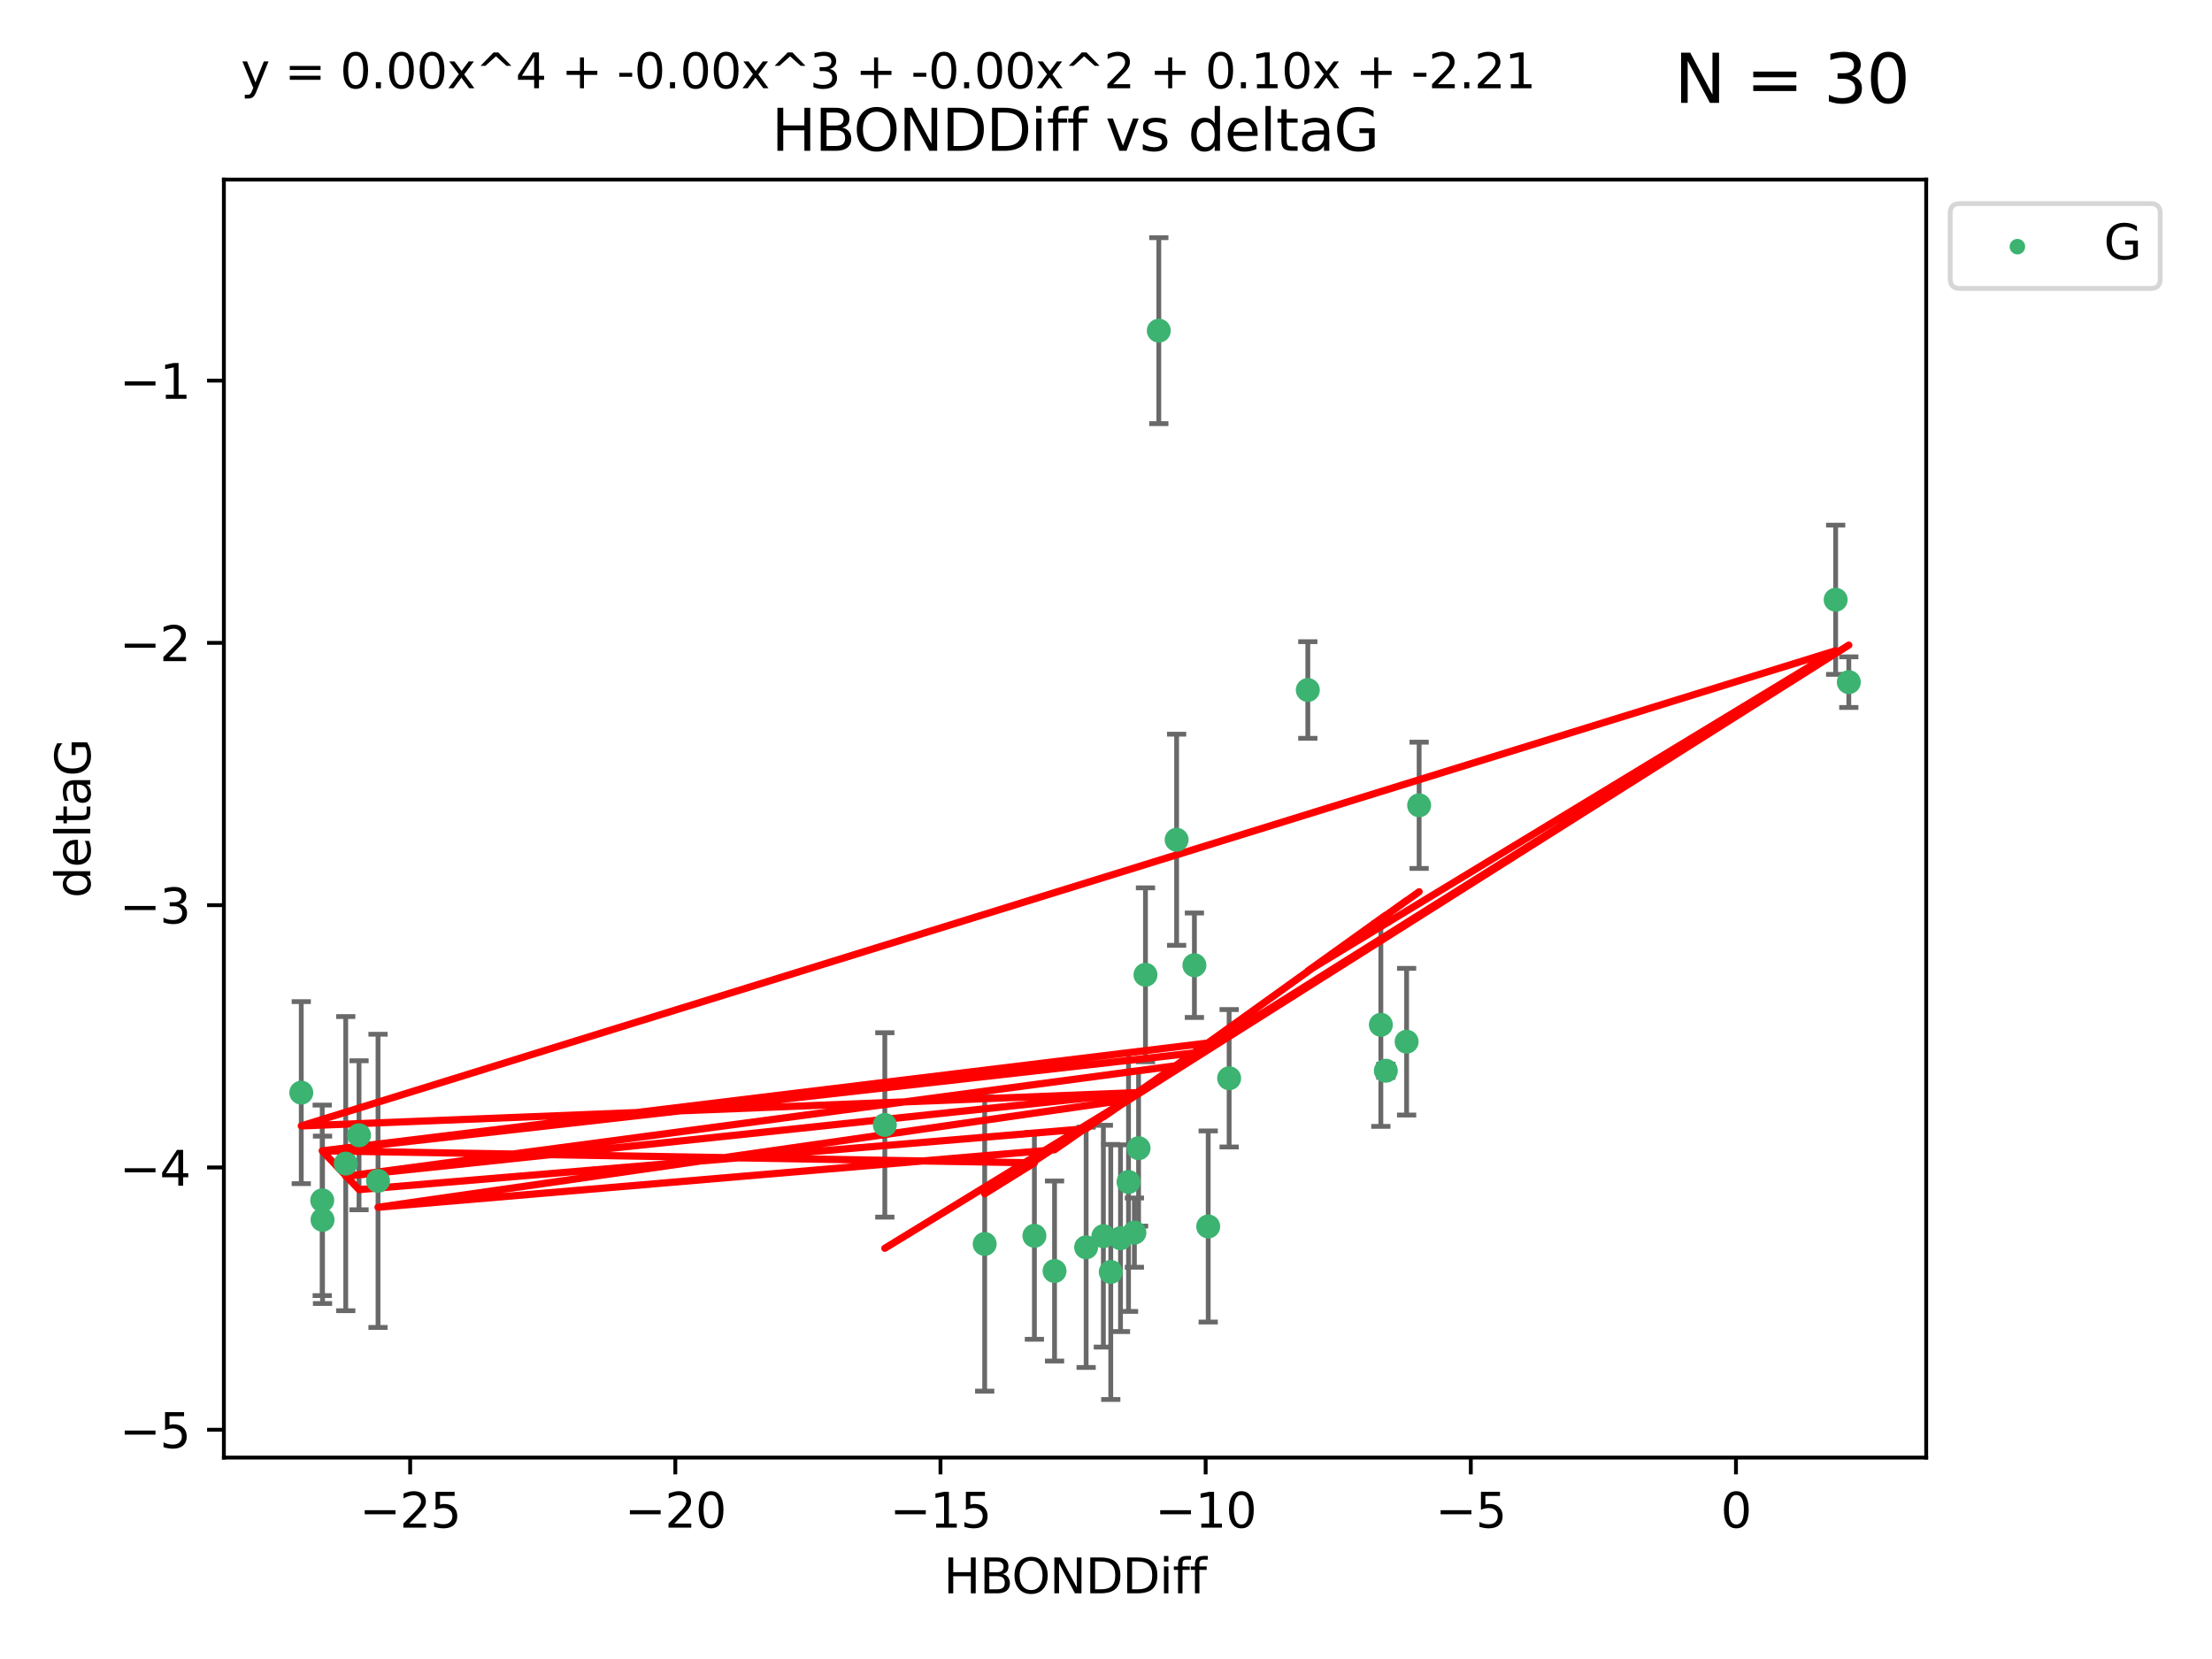 <?xml version="1.0" encoding="utf-8" standalone="no"?>
<!DOCTYPE svg PUBLIC "-//W3C//DTD SVG 1.1//EN"
  "http://www.w3.org/Graphics/SVG/1.1/DTD/svg11.dtd">
<svg xmlns:xlink="http://www.w3.org/1999/xlink" width="460.8pt" height="345.6pt" viewBox="0 0 460.8 345.6" xmlns="http://www.w3.org/2000/svg" version="1.1">
 <defs>
  <style type="text/css">*{stroke-linejoin: round; stroke-linecap: butt}</style>
 </defs>
 <g id="figure_1">
  <g id="patch_1">
   <path d="M 0 345.6 
L 460.8 345.6 
L 460.8 0 
L 0 0 
z
" style="fill: #ffffff"/>
  </g>
  <g id="axes_1">
   <g id="patch_2">
    <path d="M 46.64 303.64 
L 401.26 303.64 
L 401.26 37.411 
L 46.64 37.411 
z
" style="fill: #ffffff"/>
   </g>
   <g id="PathCollection_1">
    <defs>
     <path id="m7242c43f2d" d="M 0 1.118 
C 0.297 1.118 0.581 1 0.791 0.791 
C 1 0.581 1.118 0.297 1.118 0 
C 1.118 -0.297 1 -0.581 0.791 -0.791 
C 0.581 -1 0.297 -1.118 0 -1.118 
C -0.297 -1.118 -0.581 -1 -0.791 -0.791 
C -1 -0.581 -1.118 -0.297 -1.118 0 
C -1.118 0.297 -1 0.581 -0.791 0.791 
C -0.581 1 -0.297 1.118 0 1.118 
z
" style="stroke: #3cb371"/>
    </defs>
    <g clip-path="url(#pbca96ad1e8)">
     <use xlink:href="#m7242c43f2d" x="231.393" y="264.972" style="fill: #3cb371; stroke: #3cb371"/>
     <use xlink:href="#m7242c43f2d" x="251.692" y="255.496" style="fill: #3cb371; stroke: #3cb371"/>
     <use xlink:href="#m7242c43f2d" x="67.126" y="250.055" style="fill: #3cb371; stroke: #3cb371"/>
     <use xlink:href="#m7242c43f2d" x="215.486" y="257.437" style="fill: #3cb371; stroke: #3cb371"/>
     <use xlink:href="#m7242c43f2d" x="205.128" y="259.141" style="fill: #3cb371; stroke: #3cb371"/>
     <use xlink:href="#m7242c43f2d" x="236.318" y="256.778" style="fill: #3cb371; stroke: #3cb371"/>
     <use xlink:href="#m7242c43f2d" x="184.324" y="234.344" style="fill: #3cb371; stroke: #3cb371"/>
     <use xlink:href="#m7242c43f2d" x="235.092" y="246.229" style="fill: #3cb371; stroke: #3cb371"/>
     <use xlink:href="#m7242c43f2d" x="78.75" y="245.992" style="fill: #3cb371; stroke: #3cb371"/>
     <use xlink:href="#m7242c43f2d" x="219.682" y="264.776" style="fill: #3cb371; stroke: #3cb371"/>
     <use xlink:href="#m7242c43f2d" x="248.816" y="201.074" style="fill: #3cb371; stroke: #3cb371"/>
     <use xlink:href="#m7242c43f2d" x="67.188" y="254.111" style="fill: #3cb371; stroke: #3cb371"/>
     <use xlink:href="#m7242c43f2d" x="74.793" y="236.494" style="fill: #3cb371; stroke: #3cb371"/>
     <use xlink:href="#m7242c43f2d" x="226.262" y="259.839" style="fill: #3cb371; stroke: #3cb371"/>
     <use xlink:href="#m7242c43f2d" x="256.053" y="224.622" style="fill: #3cb371; stroke: #3cb371"/>
     <use xlink:href="#m7242c43f2d" x="229.854" y="257.518" style="fill: #3cb371; stroke: #3cb371"/>
     <use xlink:href="#m7242c43f2d" x="233.422" y="257.942" style="fill: #3cb371; stroke: #3cb371"/>
     <use xlink:href="#m7242c43f2d" x="385.141" y="142.106" style="fill: #3cb371; stroke: #3cb371"/>
     <use xlink:href="#m7242c43f2d" x="241.402" y="68.883" style="fill: #3cb371; stroke: #3cb371"/>
     <use xlink:href="#m7242c43f2d" x="295.631" y="167.759" style="fill: #3cb371; stroke: #3cb371"/>
     <use xlink:href="#m7242c43f2d" x="238.622" y="203.065" style="fill: #3cb371; stroke: #3cb371"/>
     <use xlink:href="#m7242c43f2d" x="293.023" y="217.003" style="fill: #3cb371; stroke: #3cb371"/>
     <use xlink:href="#m7242c43f2d" x="245.111" y="174.936" style="fill: #3cb371; stroke: #3cb371"/>
     <use xlink:href="#m7242c43f2d" x="72.025" y="242.405" style="fill: #3cb371; stroke: #3cb371"/>
     <use xlink:href="#m7242c43f2d" x="237.186" y="239.192" style="fill: #3cb371; stroke: #3cb371"/>
     <use xlink:href="#m7242c43f2d" x="62.759" y="227.617" style="fill: #3cb371; stroke: #3cb371"/>
     <use xlink:href="#m7242c43f2d" x="382.401" y="124.937" style="fill: #3cb371; stroke: #3cb371"/>
     <use xlink:href="#m7242c43f2d" x="272.442" y="143.742" style="fill: #3cb371; stroke: #3cb371"/>
     <use xlink:href="#m7242c43f2d" x="288.696" y="223.052" style="fill: #3cb371; stroke: #3cb371"/>
     <use xlink:href="#m7242c43f2d" x="287.658" y="213.477" style="fill: #3cb371; stroke: #3cb371"/>
    </g>
   </g>
   <g id="matplotlib.axis_1">
    <g id="xtick_1">
     <g id="line2d_1">
      <defs>
       <path id="mbcc11aad96" d="M 0 0 
L 0 3.5 
" style="stroke: #000000; stroke-width: 0.8"/>
      </defs>
      <g>
       <use xlink:href="#mbcc11aad96" x="85.445" y="303.64" style="stroke: #000000; stroke-width: 0.8"/>
      </g>
     </g>
     <g id="text_1">
      <!-- −25 -->
      <g transform="translate(74.893 318.238)scale(0.1 -0.1)">
       <defs>
        <path id="DejaVuSans-2212" d="M 678 2272 
L 4684 2272 
L 4684 1741 
L 678 1741 
L 678 2272 
z
" transform="scale(0.016)"/>
        <path id="DejaVuSans-32" d="M 1228 531 
L 3431 531 
L 3431 0 
L 469 0 
L 469 531 
Q 828 903 1448 1529 
Q 2069 2156 2228 2338 
Q 2531 2678 2651 2914 
Q 2772 3150 2772 3378 
Q 2772 3750 2511 3984 
Q 2250 4219 1831 4219 
Q 1534 4219 1204 4116 
Q 875 4013 500 3803 
L 500 4441 
Q 881 4594 1212 4672 
Q 1544 4750 1819 4750 
Q 2544 4750 2975 4387 
Q 3406 4025 3406 3419 
Q 3406 3131 3298 2873 
Q 3191 2616 2906 2266 
Q 2828 2175 2409 1742 
Q 1991 1309 1228 531 
z
" transform="scale(0.016)"/>
        <path id="DejaVuSans-35" d="M 691 4666 
L 3169 4666 
L 3169 4134 
L 1269 4134 
L 1269 2991 
Q 1406 3038 1543 3061 
Q 1681 3084 1819 3084 
Q 2600 3084 3056 2656 
Q 3513 2228 3513 1497 
Q 3513 744 3044 326 
Q 2575 -91 1722 -91 
Q 1428 -91 1123 -41 
Q 819 9 494 109 
L 494 744 
Q 775 591 1075 516 
Q 1375 441 1709 441 
Q 2250 441 2565 725 
Q 2881 1009 2881 1497 
Q 2881 1984 2565 2268 
Q 2250 2553 1709 2553 
Q 1456 2553 1204 2497 
Q 953 2441 691 2322 
L 691 4666 
z
" transform="scale(0.016)"/>
       </defs>
       <use xlink:href="#DejaVuSans-2212"/>
       <use xlink:href="#DejaVuSans-32" x="83.789"/>
       <use xlink:href="#DejaVuSans-35" x="147.412"/>
      </g>
     </g>
    </g>
    <g id="xtick_2">
     <g id="line2d_2">
      <g>
       <use xlink:href="#mbcc11aad96" x="140.683" y="303.64" style="stroke: #000000; stroke-width: 0.8"/>
      </g>
     </g>
     <g id="text_2">
      <!-- −20 -->
      <g transform="translate(130.131 318.238)scale(0.1 -0.1)">
       <defs>
        <path id="DejaVuSans-30" d="M 2034 4250 
Q 1547 4250 1301 3770 
Q 1056 3291 1056 2328 
Q 1056 1369 1301 889 
Q 1547 409 2034 409 
Q 2525 409 2770 889 
Q 3016 1369 3016 2328 
Q 3016 3291 2770 3770 
Q 2525 4250 2034 4250 
z
M 2034 4750 
Q 2819 4750 3233 4129 
Q 3647 3509 3647 2328 
Q 3647 1150 3233 529 
Q 2819 -91 2034 -91 
Q 1250 -91 836 529 
Q 422 1150 422 2328 
Q 422 3509 836 4129 
Q 1250 4750 2034 4750 
z
" transform="scale(0.016)"/>
       </defs>
       <use xlink:href="#DejaVuSans-2212"/>
       <use xlink:href="#DejaVuSans-32" x="83.789"/>
       <use xlink:href="#DejaVuSans-30" x="147.412"/>
      </g>
     </g>
    </g>
    <g id="xtick_3">
     <g id="line2d_3">
      <g>
       <use xlink:href="#mbcc11aad96" x="195.921" y="303.64" style="stroke: #000000; stroke-width: 0.8"/>
      </g>
     </g>
     <g id="text_3">
      <!-- −15 -->
      <g transform="translate(185.368 318.238)scale(0.1 -0.1)">
       <defs>
        <path id="DejaVuSans-31" d="M 794 531 
L 1825 531 
L 1825 4091 
L 703 3866 
L 703 4441 
L 1819 4666 
L 2450 4666 
L 2450 531 
L 3481 531 
L 3481 0 
L 794 0 
L 794 531 
z
" transform="scale(0.016)"/>
       </defs>
       <use xlink:href="#DejaVuSans-2212"/>
       <use xlink:href="#DejaVuSans-31" x="83.789"/>
       <use xlink:href="#DejaVuSans-35" x="147.412"/>
      </g>
     </g>
    </g>
    <g id="xtick_4">
     <g id="line2d_4">
      <g>
       <use xlink:href="#mbcc11aad96" x="251.158" y="303.64" style="stroke: #000000; stroke-width: 0.8"/>
      </g>
     </g>
     <g id="text_4">
      <!-- −10 -->
      <g transform="translate(240.606 318.238)scale(0.1 -0.1)">
       <use xlink:href="#DejaVuSans-2212"/>
       <use xlink:href="#DejaVuSans-31" x="83.789"/>
       <use xlink:href="#DejaVuSans-30" x="147.412"/>
      </g>
     </g>
    </g>
    <g id="xtick_5">
     <g id="line2d_5">
      <g>
       <use xlink:href="#mbcc11aad96" x="306.396" y="303.64" style="stroke: #000000; stroke-width: 0.8"/>
      </g>
     </g>
     <g id="text_5">
      <!-- −5 -->
      <g transform="translate(299.025 318.238)scale(0.1 -0.1)">
       <use xlink:href="#DejaVuSans-2212"/>
       <use xlink:href="#DejaVuSans-35" x="83.789"/>
      </g>
     </g>
    </g>
    <g id="xtick_6">
     <g id="line2d_6">
      <g>
       <use xlink:href="#mbcc11aad96" x="361.634" y="303.64" style="stroke: #000000; stroke-width: 0.8"/>
      </g>
     </g>
     <g id="text_6">
      <!-- 0 -->
      <g transform="translate(358.453 318.238)scale(0.1 -0.1)">
       <use xlink:href="#DejaVuSans-30"/>
      </g>
     </g>
    </g>
    <g id="text_7">
     <!-- HBONDDiff -->
     <g transform="translate(196.561 331.917)scale(0.1 -0.1)">
      <defs>
       <path id="DejaVuSans-48" d="M 628 4666 
L 1259 4666 
L 1259 2753 
L 3553 2753 
L 3553 4666 
L 4184 4666 
L 4184 0 
L 3553 0 
L 3553 2222 
L 1259 2222 
L 1259 0 
L 628 0 
L 628 4666 
z
" transform="scale(0.016)"/>
       <path id="DejaVuSans-42" d="M 1259 2228 
L 1259 519 
L 2272 519 
Q 2781 519 3026 730 
Q 3272 941 3272 1375 
Q 3272 1813 3026 2020 
Q 2781 2228 2272 2228 
L 1259 2228 
z
M 1259 4147 
L 1259 2741 
L 2194 2741 
Q 2656 2741 2882 2914 
Q 3109 3088 3109 3444 
Q 3109 3797 2882 3972 
Q 2656 4147 2194 4147 
L 1259 4147 
z
M 628 4666 
L 2241 4666 
Q 2963 4666 3353 4366 
Q 3744 4066 3744 3513 
Q 3744 3084 3544 2831 
Q 3344 2578 2956 2516 
Q 3422 2416 3680 2098 
Q 3938 1781 3938 1306 
Q 3938 681 3513 340 
Q 3088 0 2303 0 
L 628 0 
L 628 4666 
z
" transform="scale(0.016)"/>
       <path id="DejaVuSans-4f" d="M 2522 4238 
Q 1834 4238 1429 3725 
Q 1025 3213 1025 2328 
Q 1025 1447 1429 934 
Q 1834 422 2522 422 
Q 3209 422 3611 934 
Q 4013 1447 4013 2328 
Q 4013 3213 3611 3725 
Q 3209 4238 2522 4238 
z
M 2522 4750 
Q 3503 4750 4090 4092 
Q 4678 3434 4678 2328 
Q 4678 1225 4090 567 
Q 3503 -91 2522 -91 
Q 1538 -91 948 565 
Q 359 1222 359 2328 
Q 359 3434 948 4092 
Q 1538 4750 2522 4750 
z
" transform="scale(0.016)"/>
       <path id="DejaVuSans-4e" d="M 628 4666 
L 1478 4666 
L 3547 763 
L 3547 4666 
L 4159 4666 
L 4159 0 
L 3309 0 
L 1241 3903 
L 1241 0 
L 628 0 
L 628 4666 
z
" transform="scale(0.016)"/>
       <path id="DejaVuSans-44" d="M 1259 4147 
L 1259 519 
L 2022 519 
Q 2988 519 3436 956 
Q 3884 1394 3884 2338 
Q 3884 3275 3436 3711 
Q 2988 4147 2022 4147 
L 1259 4147 
z
M 628 4666 
L 1925 4666 
Q 3281 4666 3915 4102 
Q 4550 3538 4550 2338 
Q 4550 1131 3912 565 
Q 3275 0 1925 0 
L 628 0 
L 628 4666 
z
" transform="scale(0.016)"/>
       <path id="DejaVuSans-69" d="M 603 3500 
L 1178 3500 
L 1178 0 
L 603 0 
L 603 3500 
z
M 603 4863 
L 1178 4863 
L 1178 4134 
L 603 4134 
L 603 4863 
z
" transform="scale(0.016)"/>
       <path id="DejaVuSans-66" d="M 2375 4863 
L 2375 4384 
L 1825 4384 
Q 1516 4384 1395 4259 
Q 1275 4134 1275 3809 
L 1275 3500 
L 2222 3500 
L 2222 3053 
L 1275 3053 
L 1275 0 
L 697 0 
L 697 3053 
L 147 3053 
L 147 3500 
L 697 3500 
L 697 3744 
Q 697 4328 969 4595 
Q 1241 4863 1831 4863 
L 2375 4863 
z
" transform="scale(0.016)"/>
      </defs>
      <use xlink:href="#DejaVuSans-48"/>
      <use xlink:href="#DejaVuSans-42" x="75.195"/>
      <use xlink:href="#DejaVuSans-4f" x="142.049"/>
      <use xlink:href="#DejaVuSans-4e" x="220.76"/>
      <use xlink:href="#DejaVuSans-44" x="295.564"/>
      <use xlink:href="#DejaVuSans-44" x="372.566"/>
      <use xlink:href="#DejaVuSans-69" x="449.568"/>
      <use xlink:href="#DejaVuSans-66" x="477.352"/>
      <use xlink:href="#DejaVuSans-66" x="512.557"/>
     </g>
    </g>
   </g>
   <g id="matplotlib.axis_2">
    <g id="ytick_1">
     <g id="line2d_7">
      <defs>
       <path id="mb5c1c22997" d="M 0 0 
L -3.5 0 
" style="stroke: #000000; stroke-width: 0.8"/>
      </defs>
      <g>
       <use xlink:href="#mb5c1c22997" x="46.64" y="297.844" style="stroke: #000000; stroke-width: 0.8"/>
      </g>
     </g>
     <g id="text_8">
      <!-- −5 -->
      <g transform="translate(24.898 301.643)scale(0.1 -0.1)">
       <use xlink:href="#DejaVuSans-2212"/>
       <use xlink:href="#DejaVuSans-35" x="83.789"/>
      </g>
     </g>
    </g>
    <g id="ytick_2">
     <g id="line2d_8">
      <g>
       <use xlink:href="#mb5c1c22997" x="46.64" y="243.204" style="stroke: #000000; stroke-width: 0.8"/>
      </g>
     </g>
     <g id="text_9">
      <!-- −4 -->
      <g transform="translate(24.898 247.003)scale(0.1 -0.1)">
       <defs>
        <path id="DejaVuSans-34" d="M 2419 4116 
L 825 1625 
L 2419 1625 
L 2419 4116 
z
M 2253 4666 
L 3047 4666 
L 3047 1625 
L 3713 1625 
L 3713 1100 
L 3047 1100 
L 3047 0 
L 2419 0 
L 2419 1100 
L 313 1100 
L 313 1709 
L 2253 4666 
z
" transform="scale(0.016)"/>
       </defs>
       <use xlink:href="#DejaVuSans-2212"/>
       <use xlink:href="#DejaVuSans-34" x="83.789"/>
      </g>
     </g>
    </g>
    <g id="ytick_3">
     <g id="line2d_9">
      <g>
       <use xlink:href="#mb5c1c22997" x="46.64" y="188.564" style="stroke: #000000; stroke-width: 0.8"/>
      </g>
     </g>
     <g id="text_10">
      <!-- −3 -->
      <g transform="translate(24.898 192.364)scale(0.1 -0.1)">
       <defs>
        <path id="DejaVuSans-33" d="M 2597 2516 
Q 3050 2419 3304 2112 
Q 3559 1806 3559 1356 
Q 3559 666 3084 287 
Q 2609 -91 1734 -91 
Q 1441 -91 1130 -33 
Q 819 25 488 141 
L 488 750 
Q 750 597 1062 519 
Q 1375 441 1716 441 
Q 2309 441 2620 675 
Q 2931 909 2931 1356 
Q 2931 1769 2642 2001 
Q 2353 2234 1838 2234 
L 1294 2234 
L 1294 2753 
L 1863 2753 
Q 2328 2753 2575 2939 
Q 2822 3125 2822 3475 
Q 2822 3834 2567 4026 
Q 2313 4219 1838 4219 
Q 1578 4219 1281 4162 
Q 984 4106 628 3988 
L 628 4550 
Q 988 4650 1302 4700 
Q 1616 4750 1894 4750 
Q 2613 4750 3031 4423 
Q 3450 4097 3450 3541 
Q 3450 3153 3228 2886 
Q 3006 2619 2597 2516 
z
" transform="scale(0.016)"/>
       </defs>
       <use xlink:href="#DejaVuSans-2212"/>
       <use xlink:href="#DejaVuSans-33" x="83.789"/>
      </g>
     </g>
    </g>
    <g id="ytick_4">
     <g id="line2d_10">
      <g>
       <use xlink:href="#mb5c1c22997" x="46.64" y="133.924" style="stroke: #000000; stroke-width: 0.8"/>
      </g>
     </g>
     <g id="text_11">
      <!-- −2 -->
      <g transform="translate(24.898 137.724)scale(0.1 -0.1)">
       <use xlink:href="#DejaVuSans-2212"/>
       <use xlink:href="#DejaVuSans-32" x="83.789"/>
      </g>
     </g>
    </g>
    <g id="ytick_5">
     <g id="line2d_11">
      <g>
       <use xlink:href="#mb5c1c22997" x="46.64" y="79.284" style="stroke: #000000; stroke-width: 0.8"/>
      </g>
     </g>
     <g id="text_12">
      <!-- −1 -->
      <g transform="translate(24.898 83.084)scale(0.1 -0.1)">
       <use xlink:href="#DejaVuSans-2212"/>
       <use xlink:href="#DejaVuSans-31" x="83.789"/>
      </g>
     </g>
    </g>
    <g id="text_13">
     <!-- deltaG -->
     <g transform="translate(18.818 187.064)rotate(-90)scale(0.1 -0.1)">
      <defs>
       <path id="DejaVuSans-64" d="M 2906 2969 
L 2906 4863 
L 3481 4863 
L 3481 0 
L 2906 0 
L 2906 525 
Q 2725 213 2448 61 
Q 2172 -91 1784 -91 
Q 1150 -91 751 415 
Q 353 922 353 1747 
Q 353 2572 751 3078 
Q 1150 3584 1784 3584 
Q 2172 3584 2448 3432 
Q 2725 3281 2906 2969 
z
M 947 1747 
Q 947 1113 1208 752 
Q 1469 391 1925 391 
Q 2381 391 2643 752 
Q 2906 1113 2906 1747 
Q 2906 2381 2643 2742 
Q 2381 3103 1925 3103 
Q 1469 3103 1208 2742 
Q 947 2381 947 1747 
z
" transform="scale(0.016)"/>
       <path id="DejaVuSans-65" d="M 3597 1894 
L 3597 1613 
L 953 1613 
Q 991 1019 1311 708 
Q 1631 397 2203 397 
Q 2534 397 2845 478 
Q 3156 559 3463 722 
L 3463 178 
Q 3153 47 2828 -22 
Q 2503 -91 2169 -91 
Q 1331 -91 842 396 
Q 353 884 353 1716 
Q 353 2575 817 3079 
Q 1281 3584 2069 3584 
Q 2775 3584 3186 3129 
Q 3597 2675 3597 1894 
z
M 3022 2063 
Q 3016 2534 2758 2815 
Q 2500 3097 2075 3097 
Q 1594 3097 1305 2825 
Q 1016 2553 972 2059 
L 3022 2063 
z
" transform="scale(0.016)"/>
       <path id="DejaVuSans-6c" d="M 603 4863 
L 1178 4863 
L 1178 0 
L 603 0 
L 603 4863 
z
" transform="scale(0.016)"/>
       <path id="DejaVuSans-74" d="M 1172 4494 
L 1172 3500 
L 2356 3500 
L 2356 3053 
L 1172 3053 
L 1172 1153 
Q 1172 725 1289 603 
Q 1406 481 1766 481 
L 2356 481 
L 2356 0 
L 1766 0 
Q 1100 0 847 248 
Q 594 497 594 1153 
L 594 3053 
L 172 3053 
L 172 3500 
L 594 3500 
L 594 4494 
L 1172 4494 
z
" transform="scale(0.016)"/>
       <path id="DejaVuSans-61" d="M 2194 1759 
Q 1497 1759 1228 1600 
Q 959 1441 959 1056 
Q 959 750 1161 570 
Q 1363 391 1709 391 
Q 2188 391 2477 730 
Q 2766 1069 2766 1631 
L 2766 1759 
L 2194 1759 
z
M 3341 1997 
L 3341 0 
L 2766 0 
L 2766 531 
Q 2569 213 2275 61 
Q 1981 -91 1556 -91 
Q 1019 -91 701 211 
Q 384 513 384 1019 
Q 384 1609 779 1909 
Q 1175 2209 1959 2209 
L 2766 2209 
L 2766 2266 
Q 2766 2663 2505 2880 
Q 2244 3097 1772 3097 
Q 1472 3097 1187 3025 
Q 903 2953 641 2809 
L 641 3341 
Q 956 3463 1253 3523 
Q 1550 3584 1831 3584 
Q 2591 3584 2966 3190 
Q 3341 2797 3341 1997 
z
" transform="scale(0.016)"/>
       <path id="DejaVuSans-47" d="M 3809 666 
L 3809 1919 
L 2778 1919 
L 2778 2438 
L 4434 2438 
L 4434 434 
Q 4069 175 3628 42 
Q 3188 -91 2688 -91 
Q 1594 -91 976 548 
Q 359 1188 359 2328 
Q 359 3472 976 4111 
Q 1594 4750 2688 4750 
Q 3144 4750 3555 4637 
Q 3966 4525 4313 4306 
L 4313 3634 
Q 3963 3931 3569 4081 
Q 3175 4231 2741 4231 
Q 1884 4231 1454 3753 
Q 1025 3275 1025 2328 
Q 1025 1384 1454 906 
Q 1884 428 2741 428 
Q 3075 428 3337 486 
Q 3600 544 3809 666 
z
" transform="scale(0.016)"/>
      </defs>
      <use xlink:href="#DejaVuSans-64"/>
      <use xlink:href="#DejaVuSans-65" x="63.477"/>
      <use xlink:href="#DejaVuSans-6c" x="125"/>
      <use xlink:href="#DejaVuSans-74" x="152.783"/>
      <use xlink:href="#DejaVuSans-61" x="191.992"/>
      <use xlink:href="#DejaVuSans-47" x="253.271"/>
     </g>
    </g>
   </g>
   <g id="LineCollection_1">
    <path d="M 231.393 291.539 
L 231.393 238.405 
" clip-path="url(#pbca96ad1e8)" style="fill: none; stroke: #696969"/>
    <path d="M 251.692 275.403 
L 251.692 235.589 
" clip-path="url(#pbca96ad1e8)" style="fill: none; stroke: #696969"/>
    <path d="M 67.126 269.901 
L 67.126 230.209 
" clip-path="url(#pbca96ad1e8)" style="fill: none; stroke: #696969"/>
    <path d="M 215.486 278.993 
L 215.486 235.88 
" clip-path="url(#pbca96ad1e8)" style="fill: none; stroke: #696969"/>
    <path d="M 205.128 289.801 
L 205.128 228.482 
" clip-path="url(#pbca96ad1e8)" style="fill: none; stroke: #696969"/>
    <path d="M 236.318 263.99 
L 236.318 249.567 
" clip-path="url(#pbca96ad1e8)" style="fill: none; stroke: #696969"/>
    <path d="M 184.324 253.55 
L 184.324 215.138 
" clip-path="url(#pbca96ad1e8)" style="fill: none; stroke: #696969"/>
    <path d="M 235.092 273.192 
L 235.092 219.267 
" clip-path="url(#pbca96ad1e8)" style="fill: none; stroke: #696969"/>
    <path d="M 78.75 276.528 
L 78.75 215.456 
" clip-path="url(#pbca96ad1e8)" style="fill: none; stroke: #696969"/>
    <path d="M 219.682 283.526 
L 219.682 246.025 
" clip-path="url(#pbca96ad1e8)" style="fill: none; stroke: #696969"/>
    <path d="M 248.816 211.954 
L 248.816 190.194 
" clip-path="url(#pbca96ad1e8)" style="fill: none; stroke: #696969"/>
    <path d="M 67.188 271.544 
L 67.188 236.678 
" clip-path="url(#pbca96ad1e8)" style="fill: none; stroke: #696969"/>
    <path d="M 74.793 252.013 
L 74.793 220.976 
" clip-path="url(#pbca96ad1e8)" style="fill: none; stroke: #696969"/>
    <path d="M 226.262 284.867 
L 226.262 234.811 
" clip-path="url(#pbca96ad1e8)" style="fill: none; stroke: #696969"/>
    <path d="M 256.053 238.936 
L 256.053 210.308 
" clip-path="url(#pbca96ad1e8)" style="fill: none; stroke: #696969"/>
    <path d="M 229.854 280.619 
L 229.854 234.417 
" clip-path="url(#pbca96ad1e8)" style="fill: none; stroke: #696969"/>
    <path d="M 233.422 277.391 
L 233.422 238.493 
" clip-path="url(#pbca96ad1e8)" style="fill: none; stroke: #696969"/>
    <path d="M 385.141 147.375 
L 385.141 136.837 
" clip-path="url(#pbca96ad1e8)" style="fill: none; stroke: #696969"/>
    <path d="M 241.402 88.254 
L 241.402 49.513 
" clip-path="url(#pbca96ad1e8)" style="fill: none; stroke: #696969"/>
    <path d="M 295.631 180.911 
L 295.631 154.608 
" clip-path="url(#pbca96ad1e8)" style="fill: none; stroke: #696969"/>
    <path d="M 238.622 221.176 
L 238.622 184.954 
" clip-path="url(#pbca96ad1e8)" style="fill: none; stroke: #696969"/>
    <path d="M 293.023 232.281 
L 293.023 201.724 
" clip-path="url(#pbca96ad1e8)" style="fill: none; stroke: #696969"/>
    <path d="M 245.111 196.929 
L 245.111 152.943 
" clip-path="url(#pbca96ad1e8)" style="fill: none; stroke: #696969"/>
    <path d="M 72.025 273.048 
L 72.025 211.762 
" clip-path="url(#pbca96ad1e8)" style="fill: none; stroke: #696969"/>
    <path d="M 237.186 255.426 
L 237.186 222.957 
" clip-path="url(#pbca96ad1e8)" style="fill: none; stroke: #696969"/>
    <path d="M 62.759 246.578 
L 62.759 208.656 
" clip-path="url(#pbca96ad1e8)" style="fill: none; stroke: #696969"/>
    <path d="M 382.401 140.481 
L 382.401 109.392 
" clip-path="url(#pbca96ad1e8)" style="fill: none; stroke: #696969"/>
    <path d="M 272.442 153.804 
L 272.442 133.679 
" clip-path="url(#pbca96ad1e8)" style="fill: none; stroke: #696969"/>
    <path d="M 288.696 224.416 
L 288.696 221.688 
" clip-path="url(#pbca96ad1e8)" style="fill: none; stroke: #696969"/>
    <path d="M 287.658 234.648 
L 287.658 192.305 
" clip-path="url(#pbca96ad1e8)" style="fill: none; stroke: #696969"/>
   </g>
   <g id="line2d_12">
    <defs>
     <path id="m11e430dec8" d="M 2 0 
L -2 -0 
" style="stroke: #696969"/>
    </defs>
    <g clip-path="url(#pbca96ad1e8)">
     <use xlink:href="#m11e430dec8" x="231.393" y="291.539" style="fill: #696969; stroke: #696969"/>
     <use xlink:href="#m11e430dec8" x="251.692" y="275.403" style="fill: #696969; stroke: #696969"/>
     <use xlink:href="#m11e430dec8" x="67.126" y="269.901" style="fill: #696969; stroke: #696969"/>
     <use xlink:href="#m11e430dec8" x="215.486" y="278.993" style="fill: #696969; stroke: #696969"/>
     <use xlink:href="#m11e430dec8" x="205.128" y="289.801" style="fill: #696969; stroke: #696969"/>
     <use xlink:href="#m11e430dec8" x="236.318" y="263.99" style="fill: #696969; stroke: #696969"/>
     <use xlink:href="#m11e430dec8" x="184.324" y="253.55" style="fill: #696969; stroke: #696969"/>
     <use xlink:href="#m11e430dec8" x="235.092" y="273.192" style="fill: #696969; stroke: #696969"/>
     <use xlink:href="#m11e430dec8" x="78.75" y="276.528" style="fill: #696969; stroke: #696969"/>
     <use xlink:href="#m11e430dec8" x="219.682" y="283.526" style="fill: #696969; stroke: #696969"/>
     <use xlink:href="#m11e430dec8" x="248.816" y="211.954" style="fill: #696969; stroke: #696969"/>
     <use xlink:href="#m11e430dec8" x="67.188" y="271.544" style="fill: #696969; stroke: #696969"/>
     <use xlink:href="#m11e430dec8" x="74.793" y="252.013" style="fill: #696969; stroke: #696969"/>
     <use xlink:href="#m11e430dec8" x="226.262" y="284.867" style="fill: #696969; stroke: #696969"/>
     <use xlink:href="#m11e430dec8" x="256.053" y="238.936" style="fill: #696969; stroke: #696969"/>
     <use xlink:href="#m11e430dec8" x="229.854" y="280.619" style="fill: #696969; stroke: #696969"/>
     <use xlink:href="#m11e430dec8" x="233.422" y="277.391" style="fill: #696969; stroke: #696969"/>
     <use xlink:href="#m11e430dec8" x="385.141" y="147.375" style="fill: #696969; stroke: #696969"/>
     <use xlink:href="#m11e430dec8" x="241.402" y="88.254" style="fill: #696969; stroke: #696969"/>
     <use xlink:href="#m11e430dec8" x="295.631" y="180.911" style="fill: #696969; stroke: #696969"/>
     <use xlink:href="#m11e430dec8" x="238.622" y="221.176" style="fill: #696969; stroke: #696969"/>
     <use xlink:href="#m11e430dec8" x="293.023" y="232.281" style="fill: #696969; stroke: #696969"/>
     <use xlink:href="#m11e430dec8" x="245.111" y="196.929" style="fill: #696969; stroke: #696969"/>
     <use xlink:href="#m11e430dec8" x="72.025" y="273.048" style="fill: #696969; stroke: #696969"/>
     <use xlink:href="#m11e430dec8" x="237.186" y="255.426" style="fill: #696969; stroke: #696969"/>
     <use xlink:href="#m11e430dec8" x="62.759" y="246.578" style="fill: #696969; stroke: #696969"/>
     <use xlink:href="#m11e430dec8" x="382.401" y="140.481" style="fill: #696969; stroke: #696969"/>
     <use xlink:href="#m11e430dec8" x="272.442" y="153.804" style="fill: #696969; stroke: #696969"/>
     <use xlink:href="#m11e430dec8" x="288.696" y="224.416" style="fill: #696969; stroke: #696969"/>
     <use xlink:href="#m11e430dec8" x="287.658" y="234.648" style="fill: #696969; stroke: #696969"/>
    </g>
   </g>
   <g id="line2d_13">
    <g clip-path="url(#pbca96ad1e8)">
     <use xlink:href="#m11e430dec8" x="231.393" y="238.405" style="fill: #696969; stroke: #696969"/>
     <use xlink:href="#m11e430dec8" x="251.692" y="235.589" style="fill: #696969; stroke: #696969"/>
     <use xlink:href="#m11e430dec8" x="67.126" y="230.209" style="fill: #696969; stroke: #696969"/>
     <use xlink:href="#m11e430dec8" x="215.486" y="235.88" style="fill: #696969; stroke: #696969"/>
     <use xlink:href="#m11e430dec8" x="205.128" y="228.482" style="fill: #696969; stroke: #696969"/>
     <use xlink:href="#m11e430dec8" x="236.318" y="249.567" style="fill: #696969; stroke: #696969"/>
     <use xlink:href="#m11e430dec8" x="184.324" y="215.138" style="fill: #696969; stroke: #696969"/>
     <use xlink:href="#m11e430dec8" x="235.092" y="219.267" style="fill: #696969; stroke: #696969"/>
     <use xlink:href="#m11e430dec8" x="78.75" y="215.456" style="fill: #696969; stroke: #696969"/>
     <use xlink:href="#m11e430dec8" x="219.682" y="246.025" style="fill: #696969; stroke: #696969"/>
     <use xlink:href="#m11e430dec8" x="248.816" y="190.194" style="fill: #696969; stroke: #696969"/>
     <use xlink:href="#m11e430dec8" x="67.188" y="236.678" style="fill: #696969; stroke: #696969"/>
     <use xlink:href="#m11e430dec8" x="74.793" y="220.976" style="fill: #696969; stroke: #696969"/>
     <use xlink:href="#m11e430dec8" x="226.262" y="234.811" style="fill: #696969; stroke: #696969"/>
     <use xlink:href="#m11e430dec8" x="256.053" y="210.308" style="fill: #696969; stroke: #696969"/>
     <use xlink:href="#m11e430dec8" x="229.854" y="234.417" style="fill: #696969; stroke: #696969"/>
     <use xlink:href="#m11e430dec8" x="233.422" y="238.493" style="fill: #696969; stroke: #696969"/>
     <use xlink:href="#m11e430dec8" x="385.141" y="136.837" style="fill: #696969; stroke: #696969"/>
     <use xlink:href="#m11e430dec8" x="241.402" y="49.513" style="fill: #696969; stroke: #696969"/>
     <use xlink:href="#m11e430dec8" x="295.631" y="154.608" style="fill: #696969; stroke: #696969"/>
     <use xlink:href="#m11e430dec8" x="238.622" y="184.954" style="fill: #696969; stroke: #696969"/>
     <use xlink:href="#m11e430dec8" x="293.023" y="201.724" style="fill: #696969; stroke: #696969"/>
     <use xlink:href="#m11e430dec8" x="245.111" y="152.943" style="fill: #696969; stroke: #696969"/>
     <use xlink:href="#m11e430dec8" x="72.025" y="211.762" style="fill: #696969; stroke: #696969"/>
     <use xlink:href="#m11e430dec8" x="237.186" y="222.957" style="fill: #696969; stroke: #696969"/>
     <use xlink:href="#m11e430dec8" x="62.759" y="208.656" style="fill: #696969; stroke: #696969"/>
     <use xlink:href="#m11e430dec8" x="382.401" y="109.392" style="fill: #696969; stroke: #696969"/>
     <use xlink:href="#m11e430dec8" x="272.442" y="133.679" style="fill: #696969; stroke: #696969"/>
     <use xlink:href="#m11e430dec8" x="288.696" y="221.688" style="fill: #696969; stroke: #696969"/>
     <use xlink:href="#m11e430dec8" x="287.658" y="192.305" style="fill: #696969; stroke: #696969"/>
    </g>
   </g>
   <g id="line2d_14">
    <path d="M 231.393 231.626 
L 251.692 217.276 
L 67.126 239.736 
L 215.486 242.242 
L 205.128 248.684 
L 236.318 228.207 
L 184.324 260.039 
L 235.092 229.063 
L 78.75 251.499 
L 219.682 239.517 
L 248.816 219.342 
L 67.188 239.806 
L 74.793 247.817 
L 226.262 235.13 
L 256.053 214.13 
L 229.854 232.684 
L 233.422 230.224 
L 385.141 134.388 
L 241.402 224.629 
L 295.631 185.765 
L 238.622 226.591 
L 293.023 187.586 
L 245.111 221.993 
L 72.025 245.045 
L 237.186 227.6 
L 62.759 234.552 
L 382.401 135.559 
L 272.442 202.265 
L 288.696 190.631 
L 287.658 191.365 
" clip-path="url(#pbca96ad1e8)" style="fill: none; stroke: #ff0000; stroke-width: 1.5; stroke-linecap: square"/>
   </g>
   <g id="line2d_15">
    <defs>
     <path id="m1998cf360c" d="M 0 2 
C 0.53 2 1.039 1.789 1.414 1.414 
C 1.789 1.039 2 0.53 2 0 
C 2 -0.53 1.789 -1.039 1.414 -1.414 
C 1.039 -1.789 0.53 -2 0 -2 
C -0.53 -2 -1.039 -1.789 -1.414 -1.414 
C -1.789 -1.039 -2 -0.53 -2 0 
C -2 0.53 -1.789 1.039 -1.414 1.414 
C -1.039 1.789 -0.53 2 0 2 
z
" style="stroke: #3cb371"/>
    </defs>
    <g clip-path="url(#pbca96ad1e8)">
     <use xlink:href="#m1998cf360c" x="231.393" y="264.972" style="fill: #3cb371; stroke: #3cb371"/>
     <use xlink:href="#m1998cf360c" x="251.692" y="255.496" style="fill: #3cb371; stroke: #3cb371"/>
     <use xlink:href="#m1998cf360c" x="67.126" y="250.055" style="fill: #3cb371; stroke: #3cb371"/>
     <use xlink:href="#m1998cf360c" x="215.486" y="257.437" style="fill: #3cb371; stroke: #3cb371"/>
     <use xlink:href="#m1998cf360c" x="205.128" y="259.141" style="fill: #3cb371; stroke: #3cb371"/>
     <use xlink:href="#m1998cf360c" x="236.318" y="256.778" style="fill: #3cb371; stroke: #3cb371"/>
     <use xlink:href="#m1998cf360c" x="184.324" y="234.344" style="fill: #3cb371; stroke: #3cb371"/>
     <use xlink:href="#m1998cf360c" x="235.092" y="246.229" style="fill: #3cb371; stroke: #3cb371"/>
     <use xlink:href="#m1998cf360c" x="78.75" y="245.992" style="fill: #3cb371; stroke: #3cb371"/>
     <use xlink:href="#m1998cf360c" x="219.682" y="264.776" style="fill: #3cb371; stroke: #3cb371"/>
     <use xlink:href="#m1998cf360c" x="248.816" y="201.074" style="fill: #3cb371; stroke: #3cb371"/>
     <use xlink:href="#m1998cf360c" x="67.188" y="254.111" style="fill: #3cb371; stroke: #3cb371"/>
     <use xlink:href="#m1998cf360c" x="74.793" y="236.494" style="fill: #3cb371; stroke: #3cb371"/>
     <use xlink:href="#m1998cf360c" x="226.262" y="259.839" style="fill: #3cb371; stroke: #3cb371"/>
     <use xlink:href="#m1998cf360c" x="256.053" y="224.622" style="fill: #3cb371; stroke: #3cb371"/>
     <use xlink:href="#m1998cf360c" x="229.854" y="257.518" style="fill: #3cb371; stroke: #3cb371"/>
     <use xlink:href="#m1998cf360c" x="233.422" y="257.942" style="fill: #3cb371; stroke: #3cb371"/>
     <use xlink:href="#m1998cf360c" x="385.141" y="142.106" style="fill: #3cb371; stroke: #3cb371"/>
     <use xlink:href="#m1998cf360c" x="241.402" y="68.883" style="fill: #3cb371; stroke: #3cb371"/>
     <use xlink:href="#m1998cf360c" x="295.631" y="167.759" style="fill: #3cb371; stroke: #3cb371"/>
     <use xlink:href="#m1998cf360c" x="238.622" y="203.065" style="fill: #3cb371; stroke: #3cb371"/>
     <use xlink:href="#m1998cf360c" x="293.023" y="217.003" style="fill: #3cb371; stroke: #3cb371"/>
     <use xlink:href="#m1998cf360c" x="245.111" y="174.936" style="fill: #3cb371; stroke: #3cb371"/>
     <use xlink:href="#m1998cf360c" x="72.025" y="242.405" style="fill: #3cb371; stroke: #3cb371"/>
     <use xlink:href="#m1998cf360c" x="237.186" y="239.192" style="fill: #3cb371; stroke: #3cb371"/>
     <use xlink:href="#m1998cf360c" x="62.759" y="227.617" style="fill: #3cb371; stroke: #3cb371"/>
     <use xlink:href="#m1998cf360c" x="382.401" y="124.937" style="fill: #3cb371; stroke: #3cb371"/>
     <use xlink:href="#m1998cf360c" x="272.442" y="143.742" style="fill: #3cb371; stroke: #3cb371"/>
     <use xlink:href="#m1998cf360c" x="288.696" y="223.052" style="fill: #3cb371; stroke: #3cb371"/>
     <use xlink:href="#m1998cf360c" x="287.658" y="213.477" style="fill: #3cb371; stroke: #3cb371"/>
    </g>
   </g>
   <g id="patch_3">
    <path d="M 46.64 303.64 
L 46.64 37.411 
" style="fill: none; stroke: #000000; stroke-width: 0.8; stroke-linejoin: miter; stroke-linecap: square"/>
   </g>
   <g id="patch_4">
    <path d="M 401.26 303.64 
L 401.26 37.411 
" style="fill: none; stroke: #000000; stroke-width: 0.8; stroke-linejoin: miter; stroke-linecap: square"/>
   </g>
   <g id="patch_5">
    <path d="M 46.64 303.64 
L 401.26 303.64 
" style="fill: none; stroke: #000000; stroke-width: 0.8; stroke-linejoin: miter; stroke-linecap: square"/>
   </g>
   <g id="patch_6">
    <path d="M 46.64 37.411 
L 401.26 37.411 
" style="fill: none; stroke: #000000; stroke-width: 0.8; stroke-linejoin: miter; stroke-linecap: square"/>
   </g>
   <g id="text_14">
    <!-- N = 30 -->
    <g transform="translate(348.795 21.426)scale(0.14 -0.14)">
     <defs>
      <path id="DejaVuSans-20" transform="scale(0.016)"/>
      <path id="DejaVuSans-3d" d="M 678 2906 
L 4684 2906 
L 4684 2381 
L 678 2381 
L 678 2906 
z
M 678 1631 
L 4684 1631 
L 4684 1100 
L 678 1100 
L 678 1631 
z
" transform="scale(0.016)"/>
     </defs>
     <use xlink:href="#DejaVuSans-4e"/>
     <use xlink:href="#DejaVuSans-20" x="74.805"/>
     <use xlink:href="#DejaVuSans-3d" x="106.592"/>
     <use xlink:href="#DejaVuSans-20" x="190.381"/>
     <use xlink:href="#DejaVuSans-33" x="222.168"/>
     <use xlink:href="#DejaVuSans-30" x="285.791"/>
    </g>
   </g>
   <g id="text_15">
    <!-- y = 0.00x^4 + -0.00x^3 + -0.00x^2 + 0.10x + -2.21 -->
    <g transform="translate(50.186 18.387)scale(0.1 -0.1)">
     <defs>
      <path id="DejaVuSans-79" d="M 2059 -325 
Q 1816 -950 1584 -1140 
Q 1353 -1331 966 -1331 
L 506 -1331 
L 506 -850 
L 844 -850 
Q 1081 -850 1212 -737 
Q 1344 -625 1503 -206 
L 1606 56 
L 191 3500 
L 800 3500 
L 1894 763 
L 2988 3500 
L 3597 3500 
L 2059 -325 
z
" transform="scale(0.016)"/>
      <path id="DejaVuSans-2e" d="M 684 794 
L 1344 794 
L 1344 0 
L 684 0 
L 684 794 
z
" transform="scale(0.016)"/>
      <path id="DejaVuSans-78" d="M 3513 3500 
L 2247 1797 
L 3578 0 
L 2900 0 
L 1881 1375 
L 863 0 
L 184 0 
L 1544 1831 
L 300 3500 
L 978 3500 
L 1906 2253 
L 2834 3500 
L 3513 3500 
z
" transform="scale(0.016)"/>
      <path id="DejaVuSans-5e" d="M 2988 4666 
L 4684 2925 
L 4056 2925 
L 2681 4159 
L 1306 2925 
L 678 2925 
L 2375 4666 
L 2988 4666 
z
" transform="scale(0.016)"/>
      <path id="DejaVuSans-2b" d="M 2944 4013 
L 2944 2272 
L 4684 2272 
L 4684 1741 
L 2944 1741 
L 2944 0 
L 2419 0 
L 2419 1741 
L 678 1741 
L 678 2272 
L 2419 2272 
L 2419 4013 
L 2944 4013 
z
" transform="scale(0.016)"/>
      <path id="DejaVuSans-2d" d="M 313 2009 
L 1997 2009 
L 1997 1497 
L 313 1497 
L 313 2009 
z
" transform="scale(0.016)"/>
     </defs>
     <use xlink:href="#DejaVuSans-79"/>
     <use xlink:href="#DejaVuSans-20" x="59.18"/>
     <use xlink:href="#DejaVuSans-3d" x="90.967"/>
     <use xlink:href="#DejaVuSans-20" x="174.756"/>
     <use xlink:href="#DejaVuSans-30" x="206.543"/>
     <use xlink:href="#DejaVuSans-2e" x="270.166"/>
     <use xlink:href="#DejaVuSans-30" x="301.953"/>
     <use xlink:href="#DejaVuSans-30" x="365.576"/>
     <use xlink:href="#DejaVuSans-78" x="429.199"/>
     <use xlink:href="#DejaVuSans-5e" x="488.379"/>
     <use xlink:href="#DejaVuSans-34" x="572.168"/>
     <use xlink:href="#DejaVuSans-20" x="635.791"/>
     <use xlink:href="#DejaVuSans-2b" x="667.578"/>
     <use xlink:href="#DejaVuSans-20" x="751.367"/>
     <use xlink:href="#DejaVuSans-2d" x="783.154"/>
     <use xlink:href="#DejaVuSans-30" x="819.238"/>
     <use xlink:href="#DejaVuSans-2e" x="882.861"/>
     <use xlink:href="#DejaVuSans-30" x="914.648"/>
     <use xlink:href="#DejaVuSans-30" x="978.271"/>
     <use xlink:href="#DejaVuSans-78" x="1041.895"/>
     <use xlink:href="#DejaVuSans-5e" x="1101.074"/>
     <use xlink:href="#DejaVuSans-33" x="1184.863"/>
     <use xlink:href="#DejaVuSans-20" x="1248.486"/>
     <use xlink:href="#DejaVuSans-2b" x="1280.273"/>
     <use xlink:href="#DejaVuSans-20" x="1364.062"/>
     <use xlink:href="#DejaVuSans-2d" x="1395.85"/>
     <use xlink:href="#DejaVuSans-30" x="1431.934"/>
     <use xlink:href="#DejaVuSans-2e" x="1495.557"/>
     <use xlink:href="#DejaVuSans-30" x="1527.344"/>
     <use xlink:href="#DejaVuSans-30" x="1590.967"/>
     <use xlink:href="#DejaVuSans-78" x="1654.59"/>
     <use xlink:href="#DejaVuSans-5e" x="1713.77"/>
     <use xlink:href="#DejaVuSans-32" x="1797.559"/>
     <use xlink:href="#DejaVuSans-20" x="1861.182"/>
     <use xlink:href="#DejaVuSans-2b" x="1892.969"/>
     <use xlink:href="#DejaVuSans-20" x="1976.758"/>
     <use xlink:href="#DejaVuSans-30" x="2008.545"/>
     <use xlink:href="#DejaVuSans-2e" x="2072.168"/>
     <use xlink:href="#DejaVuSans-31" x="2103.955"/>
     <use xlink:href="#DejaVuSans-30" x="2167.578"/>
     <use xlink:href="#DejaVuSans-78" x="2231.201"/>
     <use xlink:href="#DejaVuSans-20" x="2290.381"/>
     <use xlink:href="#DejaVuSans-2b" x="2322.168"/>
     <use xlink:href="#DejaVuSans-20" x="2405.957"/>
     <use xlink:href="#DejaVuSans-2d" x="2437.744"/>
     <use xlink:href="#DejaVuSans-32" x="2473.828"/>
     <use xlink:href="#DejaVuSans-2e" x="2537.451"/>
     <use xlink:href="#DejaVuSans-32" x="2569.238"/>
     <use xlink:href="#DejaVuSans-31" x="2632.861"/>
    </g>
   </g>
   <g id="text_16">
    <!-- HBONDDiff vs deltaG -->
    <g transform="translate(160.747 31.411)scale(0.12 -0.12)">
     <defs>
      <path id="DejaVuSans-76" d="M 191 3500 
L 800 3500 
L 1894 563 
L 2988 3500 
L 3597 3500 
L 2284 0 
L 1503 0 
L 191 3500 
z
" transform="scale(0.016)"/>
      <path id="DejaVuSans-73" d="M 2834 3397 
L 2834 2853 
Q 2591 2978 2328 3040 
Q 2066 3103 1784 3103 
Q 1356 3103 1142 2972 
Q 928 2841 928 2578 
Q 928 2378 1081 2264 
Q 1234 2150 1697 2047 
L 1894 2003 
Q 2506 1872 2764 1633 
Q 3022 1394 3022 966 
Q 3022 478 2636 193 
Q 2250 -91 1575 -91 
Q 1294 -91 989 -36 
Q 684 19 347 128 
L 347 722 
Q 666 556 975 473 
Q 1284 391 1588 391 
Q 1994 391 2212 530 
Q 2431 669 2431 922 
Q 2431 1156 2273 1281 
Q 2116 1406 1581 1522 
L 1381 1569 
Q 847 1681 609 1914 
Q 372 2147 372 2553 
Q 372 3047 722 3315 
Q 1072 3584 1716 3584 
Q 2034 3584 2315 3537 
Q 2597 3491 2834 3397 
z
" transform="scale(0.016)"/>
     </defs>
     <use xlink:href="#DejaVuSans-48"/>
     <use xlink:href="#DejaVuSans-42" x="75.195"/>
     <use xlink:href="#DejaVuSans-4f" x="142.049"/>
     <use xlink:href="#DejaVuSans-4e" x="220.76"/>
     <use xlink:href="#DejaVuSans-44" x="295.564"/>
     <use xlink:href="#DejaVuSans-44" x="372.566"/>
     <use xlink:href="#DejaVuSans-69" x="449.568"/>
     <use xlink:href="#DejaVuSans-66" x="477.352"/>
     <use xlink:href="#DejaVuSans-66" x="512.557"/>
     <use xlink:href="#DejaVuSans-20" x="547.762"/>
     <use xlink:href="#DejaVuSans-76" x="579.549"/>
     <use xlink:href="#DejaVuSans-73" x="638.729"/>
     <use xlink:href="#DejaVuSans-20" x="690.828"/>
     <use xlink:href="#DejaVuSans-64" x="722.615"/>
     <use xlink:href="#DejaVuSans-65" x="786.092"/>
     <use xlink:href="#DejaVuSans-6c" x="847.615"/>
     <use xlink:href="#DejaVuSans-74" x="875.398"/>
     <use xlink:href="#DejaVuSans-61" x="914.607"/>
     <use xlink:href="#DejaVuSans-47" x="975.887"/>
    </g>
   </g>
   <g id="legend_1">
    <g id="patch_7">
     <path d="M 408.26 60.089 
L 448.008 60.089 
Q 450.008 60.089 450.008 58.089 
L 450.008 44.411 
Q 450.008 42.411 448.008 42.411 
L 408.26 42.411 
Q 406.26 42.411 406.26 44.411 
L 406.26 58.089 
Q 406.26 60.089 408.26 60.089 
z
" style="fill: #ffffff; opacity: 0.8; stroke: #cccccc; stroke-linejoin: miter"/>
    </g>
    <g id="PathCollection_2">
     <g>
      <use xlink:href="#m7242c43f2d" x="420.26" y="51.385" style="fill: #3cb371; stroke: #3cb371"/>
     </g>
    </g>
    <g id="text_17">
     <!-- G -->
     <g transform="translate(438.26 54.01)scale(0.1 -0.1)">
      <use xlink:href="#DejaVuSans-47"/>
     </g>
    </g>
   </g>
  </g>
 </g>
 <defs>
  <clipPath id="pbca96ad1e8">
   <rect x="46.64" y="37.411" width="354.62" height="266.229"/>
  </clipPath>
 </defs>
</svg>
